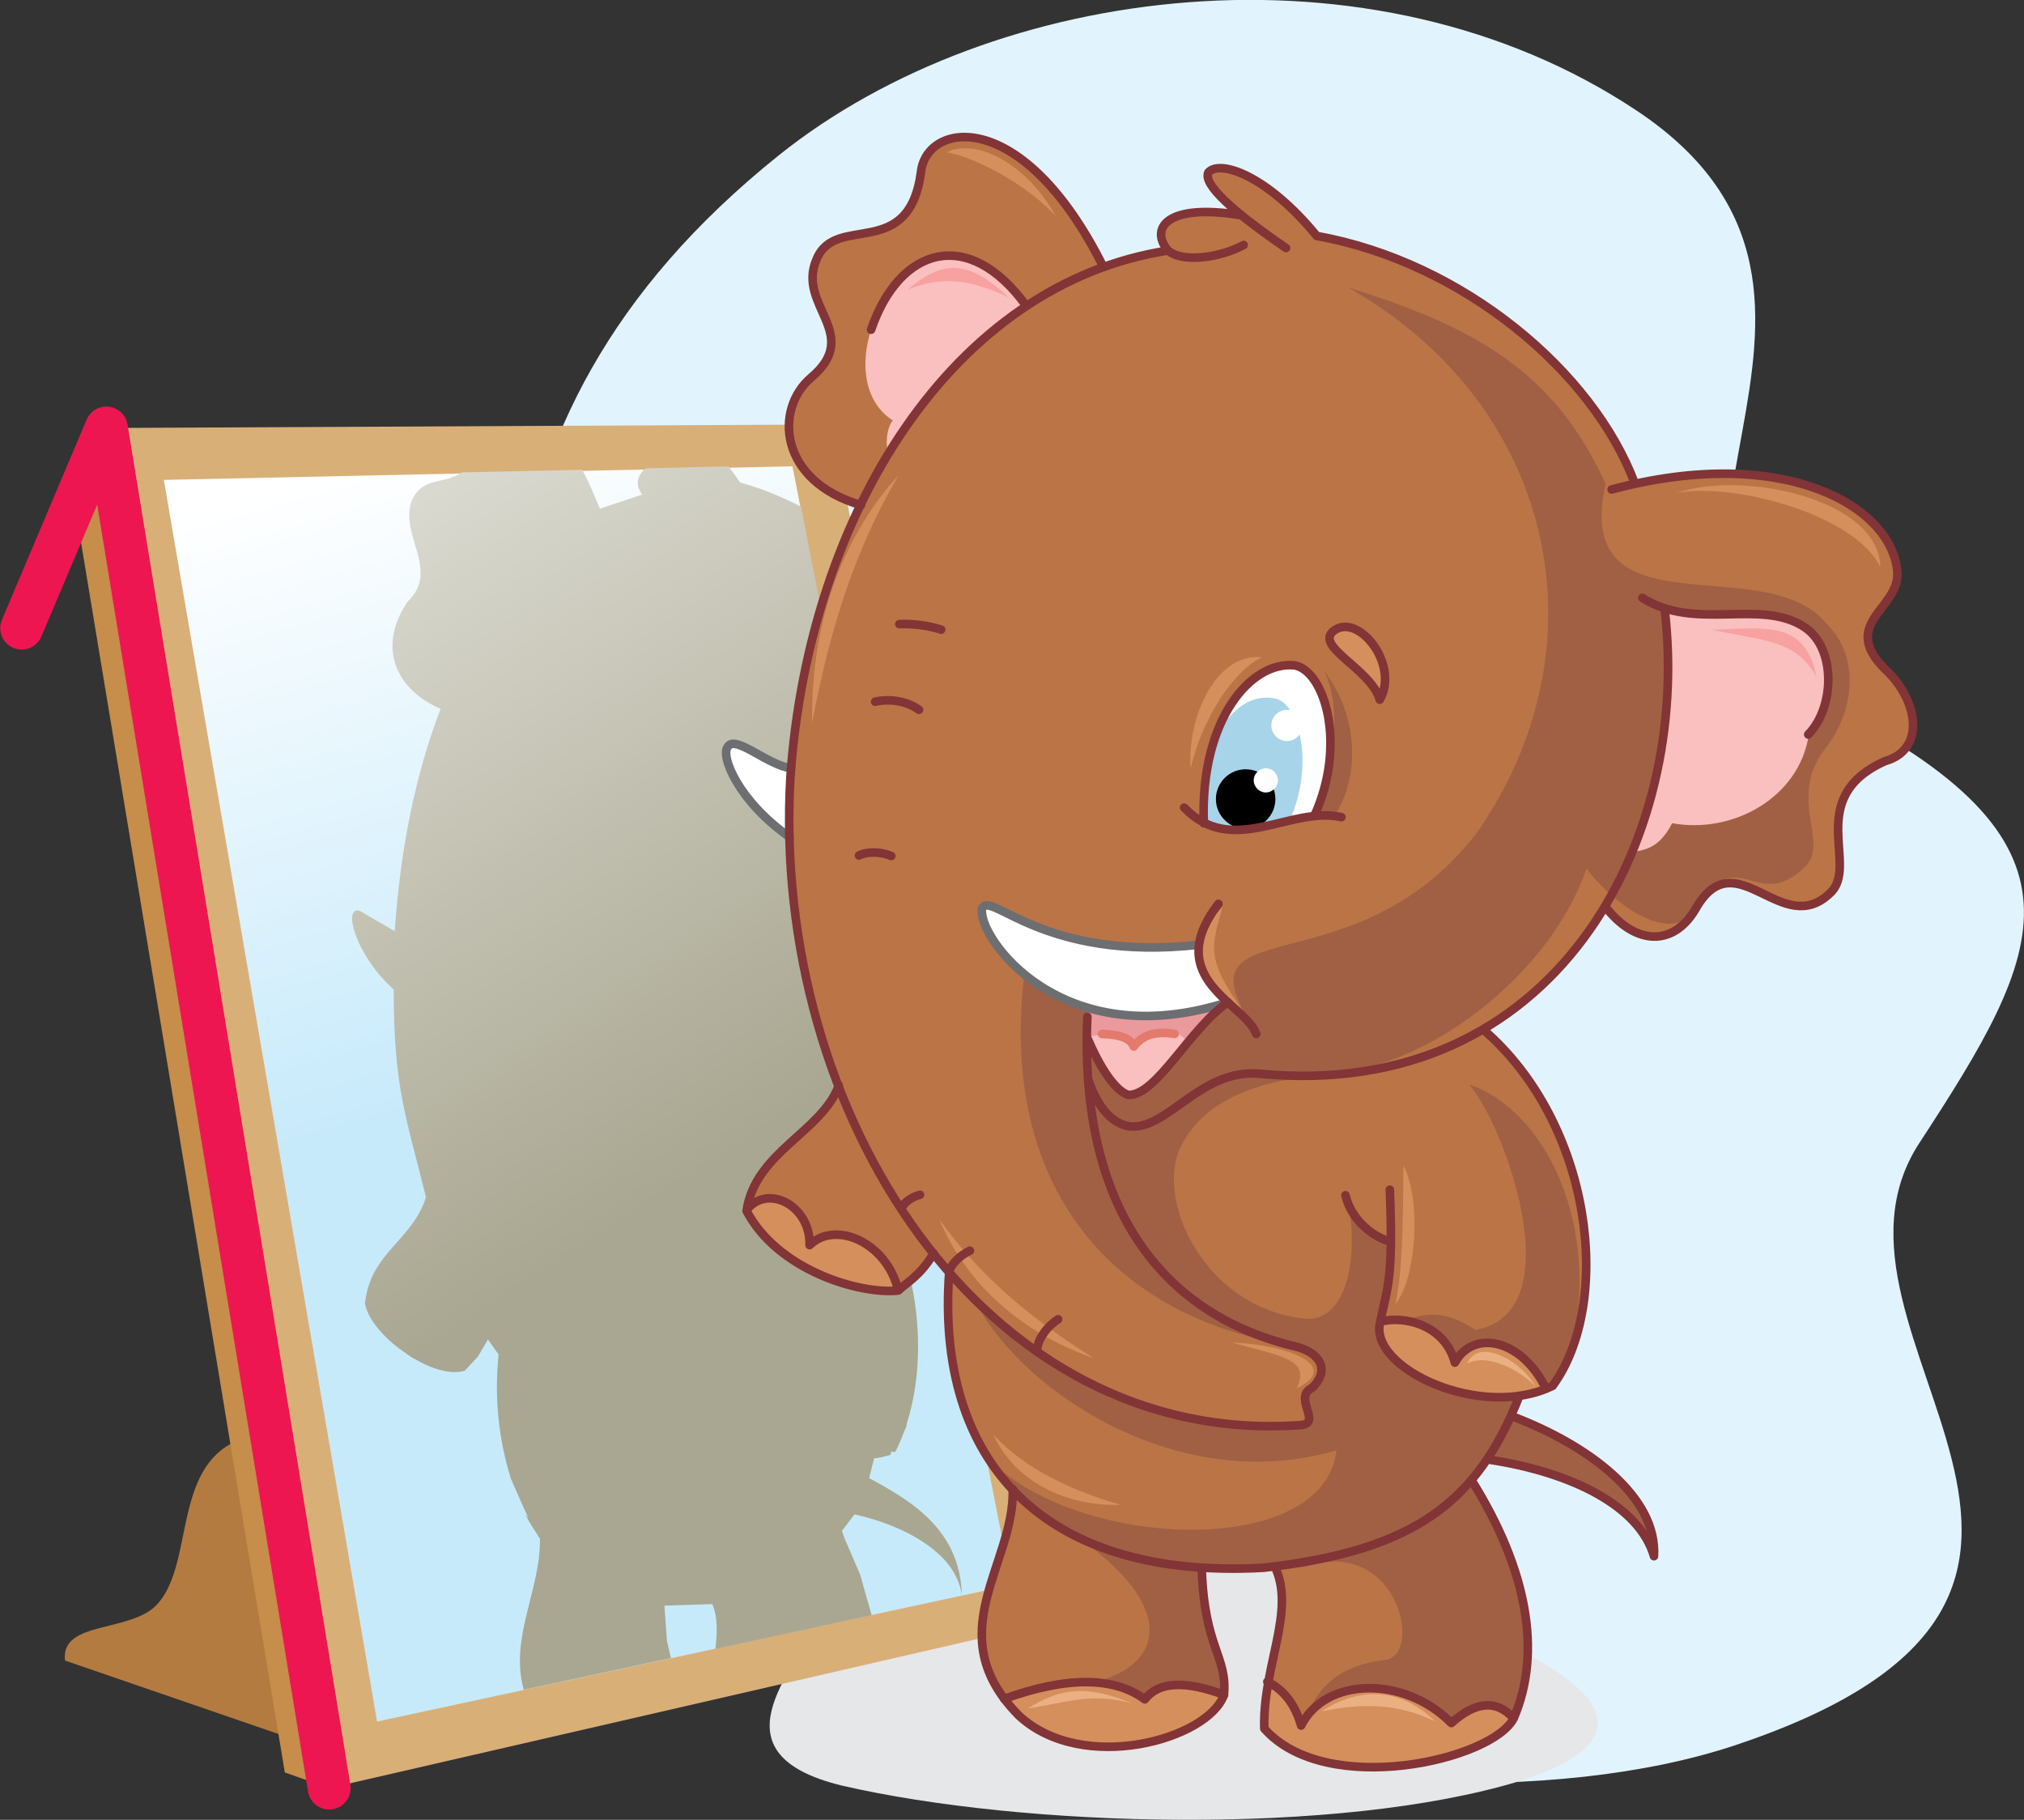 <?xml version="1.0" encoding="utf-8"?>
<!-- Generator: Adobe Illustrator 19.0.0, SVG Export Plug-In . SVG Version: 6.00 Build 0)  -->
<svg version="1.1" id="Layer_1" xmlns="http://www.w3.org/2000/svg" xmlns:xlink="http://www.w3.org/1999/xlink" x="0px" y="0px"
	 viewBox="0 0 401.5 361" style="enable-background:new 0 0 401.5 361;" xml:space="preserve">
<rect x="0" y="0" width="401.5" height="361" fill="#333333" stroke="none"/>
<style type="text/css">
	.st0{fill-rule:evenodd;clip-rule:evenodd;fill:#E1F4FD;}
	.st1{fill-rule:evenodd;clip-rule:evenodd;fill:#E6E7E8;}
	.st2{fill-rule:evenodd;clip-rule:evenodd;fill:#B47B40;}
	.st3{fill-rule:evenodd;clip-rule:evenodd;fill:#C68E4A;}
	.st4{fill-rule:evenodd;clip-rule:evenodd;fill:#D9AF78;}
	.st5{fill-rule:evenodd;clip-rule:evenodd;fill:url(#SVGID_1_);}
	
		.st6{fill-rule:evenodd;clip-rule:evenodd;fill:none;stroke:#ED1651;stroke-width:8.504;stroke-linecap:round;stroke-linejoin:round;stroke-miterlimit:22.926;}
	.st7{fill-rule:evenodd;clip-rule:evenodd;fill:url(#SVGID_2_);}
	.st8{fill-rule:evenodd;clip-rule:evenodd;fill:#BB7446;}
	.st9{fill-rule:evenodd;clip-rule:evenodd;fill:#A16044;}
	.st10{fill-rule:evenodd;clip-rule:evenodd;fill:#FABFBF;}
	.st11{fill-rule:evenodd;clip-rule:evenodd;fill:#EA9A9D;}
	.st12{fill-rule:evenodd;clip-rule:evenodd;fill:#FFFFFF;}
	
		.st13{fill-rule:evenodd;clip-rule:evenodd;fill:none;stroke:#6D6E71;stroke-width:1.701;stroke-linecap:round;stroke-linejoin:round;stroke-miterlimit:22.926;}
	.st14{fill-rule:evenodd;clip-rule:evenodd;fill:#A8D4EA;}
	
		.st15{fill-rule:evenodd;clip-rule:evenodd;fill:none;stroke:#E47A6B;stroke-width:1.701;stroke-linecap:round;stroke-linejoin:round;stroke-miterlimit:22.926;}
	.st16{fill-rule:evenodd;clip-rule:evenodd;}
	
		.st17{fill-rule:evenodd;clip-rule:evenodd;fill:#D58F5C;stroke:#823436;stroke-width:1.701;stroke-linecap:round;stroke-linejoin:round;stroke-miterlimit:22.926;}
	.st18{fill-rule:evenodd;clip-rule:evenodd;fill:#D58F5C;}
	.st19{fill-rule:evenodd;clip-rule:evenodd;fill:#F7A1A1;}
	
		.st20{fill-rule:evenodd;clip-rule:evenodd;fill:none;stroke:#823436;stroke-width:1.701;stroke-linecap:round;stroke-linejoin:round;stroke-miterlimit:22.926;}
	.st21{fill-rule:evenodd;clip-rule:evenodd;fill:#EBB081;}
</style>
<path class="st0" d="M109,219.7C97,148.8,87.4,84.6,154.5,30.8C197.2-3.4,272.1-13,324.6,21.9c56.2,37.3-12.5,92.7,37.4,117.6
	c55.2,27.6,43.7,49,18.7,87.3c-24.9,38.3,54.3,89.1-36.5,119.4C274.7,369.4,113.5,341.9,109,219.7z"/>
<path class="st1" d="M162.5,321.2c-5.3,10.7-21.4,26.7,4.5,33c35.9,8.3,98.3,10.1,134.5-0.9c55.2-17.8-54.3-45.4-67.7-48.1
	C201.7,297.2,189.2,307,162.5,321.2z"/>
<path class="st2" d="M31.4,318c7-8.1,3-26.5,15.4-32.1l13.3,30l-3.6,28.5l-43.6-15C11.9,321.3,26.4,324,31.4,318z"/>
<polygon class="st3" points="21.1,84.9 15.1,101.7 56.5,351.6 65.3,354.7 45.8,192.3 "/>
<polygon class="st4" points="21.1,84.9 165,84.2 211.8,321 65.3,354.7 "/>
<linearGradient id="SVGID_1_" gradientUnits="userSpaceOnUse" x1="114.274" y1="210.886" x2="79.827" y2="90.121">
	<stop  offset="0" style="stop-color:#C7EAFB"/>
	<stop  offset="1" style="stop-color:#FFFFFF"/>
</linearGradient>
<polygon class="st5" points="32.5,95.2 157.2,92.5 200.6,314.4 74.8,341.5 "/>
<polyline class="st6" points="65.3,354.7 21.1,84.9 4.3,124.6 "/>
<linearGradient id="SVGID_2_" gradientUnits="userSpaceOnUse" x1="151.931" y1="224.28" x2="15.749" y2="12.939">
	<stop  offset="0" style="stop-color:#A9A791"/>
	<stop  offset="1" style="stop-color:#FFFFFF"/>
</linearGradient>
<path class="st7" d="M181,213.8c-3.8,6.2-8,10.9-12.5,14.6c13.8,17.2,16.1,39.2,11.4,53.9c0,0.2-0.1,0.4-0.1,0.7l-0.5,1.1
	c-0.5,1.4-1.1,2.7-1.7,3.9l0,0h-0.9c0.1,0.3,0,0.5-0.1,0.6c-1,0.3-2.1,0.6-3.2,0.7l-1,3.9c8.1,4.4,18.1,10.1,18.4,23.3
	c-1.1-8.8-12.2-14.1-21.3-16.1l-2.5,3.3c0.1,0.3,0.2,0.5,0.3,0.8c0.1,0.3,0.2,0.5,0.3,0.8c0.1,0.3,0.2,0.5,0.3,0.7
	c0.1,0.2,0.2,0.5,0.3,0.7c0.1,0.2,0.2,0.5,0.3,0.7l0,0c0.1,0.2,0.2,0.5,0.3,0.7l0,0c0.1,0.2,0.2,0.5,0.3,0.7l0,0
	c0.1,0.2,0.2,0.5,0.3,0.7l0,0c0.1,0.2,0.2,0.5,0.3,0.7v0c0.1,0.2,0.2,0.5,0.3,0.7l0,0c0.1,0.2,0.2,0.5,0.3,0.7v0
	c0.1,0.2,0.2,0.5,0.3,0.7v0c0.1,0.2,0.2,0.5,0.2,0.7l0,0c0.1,0.2,0.2,0.5,0.2,0.7l0,0c0.1,0.2,0.2,0.5,0.2,0.7v0
	c0.1,0.2,0.1,0.5,0.2,0.7v0c0.1,0.2,0.1,0.5,0.2,0.7l0,0c0.1,0.2,0.1,0.5,0.2,0.7v0c0.1,0.2,0.1,0.5,0.2,0.7v0
	c0.1,0.2,0.1,0.5,0.2,0.7v0c0.1,0.2,0.1,0.4,0.2,0.7l0,0c0.1,0.2,0.1,0.4,0.2,0.7l0,0c0.1,0.2,0.1,0.4,0.2,0.7v0l0.1,0.4l-31,6.7
	c0.4-3.3,0.5-6.3-0.6-8.9l-9.5,0.3l0,0l0.5,6.9l0,0.1l0.4,1.7c0.1,0.6,0.3,1.2,0.4,1.7l-29.2,6.3c-2.9-10.3,3.4-19.9,3.2-30
	c-0.2-0.3-0.4-0.5-0.5-0.8c-0.9-1.3-1.7-2.6-2.4-4c0.2,0.2,0.4,0.5,0.6,0.7c-0.7-1.5-1.7-3.7-3.5-7.9c-2.3-7.5-3.3-15.6-2.4-24.5
	l-2.1-3l-2,3.4l-2.6,2.8l0,0c-2.6,0.8-6.3-0.2-9.9-2.3c-0.6-0.3-1.2-0.7-1.7-1.1c-4.1-2.7-7.6-6.6-8.2-9.9
	c1-10.1,9.3-12.4,12.1-21.1c-3.9-15.9-6.4-21.6-6.4-41.2c-6.7-6.1-9.1-13.7-8-15.2c0.3-0.6,0.8-0.6,1.5-0.3c0.1,0,0.2,0.1,0.3,0.2
	l0,0c0.2,0.1,0.4,0.2,0.5,0.3l5.9,3.4l0,0c1.1-16,4-30.8,9.1-44.1c-8.9-3.8-12.7-12.3-6.5-21.3c6.4-6.2-1.6-13,0.7-19.8
	c2.1-5.1,6.6-3.3,10-5.8l23.9-0.5c1.2,2.2,2.3,4.8,3.5,7.7l8.4-2.8c-1.5-1.9-1-3.9,0.7-5.2l16.4-0.4c0.8,1,1.5,2,2.3,3.2
	c4.4,1.2,8.4,2.9,12.1,4.8L181,213.8L181,213.8z M215.5,140.1c4.7,3.1,7.1,7.7,7,12.1c0,0.4,0,0.8-0.1,1.1L215.5,140.1z"/>
<path class="st8" d="M318.4,179.8c-7.1,10.9-15.3,18.7-24.2,24.4c23.8,23.3,25.1,53.7,13.8,70.7h-5.9l-2,6.1l-4.4,8.6l-3.8,4
	c11.5,19.3,14.3,35,8.4,47.2c-5.5,8.7-35.8,15.5-49.5,2.1c-0.8-12.7,6.5-24.3,2.1-32.1l-14.3,0.5c-0.9,9,5.1,16.6,4.4,24.9
	c-2,6.8-27.9,17.6-40.7,4.1c-15.9-15.9-0.8-29.9-1.2-44.9c-2.9-3.4-2.9-3.4-8.9-14.2c-3.4-8.9-5-18.5-3.7-29.1l-3.2-3.6l-3.1,4.1
	l-3.9,3.3c-13.1,0.2-22.6-4.8-30.1-15.8c1.6-12,14.1-14.7,18.4-25.1c-5.9-18.9-9.8-25.6-9.8-48.9c-14.4-11.7-14.1-20.2-9.5-18.2
	l9.9,4.4c1.6-19,6-36.6,13.8-52.4c-13.5-4.6-19.3-14.6-9.9-25.3c9.8-7.3-2.4-15.4,1.1-23.5c4.8-9.1,18.2,0.5,20.7-17.3
	c0.7-9,19-14.7,36.2,18.9l12.8-3.3c-5-5,4.7-10.2,14.5-7c-14.4-11.7-1-14.2,15,4.2c33.5,7.4,52.8,26.4,63.1,49.1
	c34.3-6,52.4,6,52.1,17.8c0.1,7.1-11.6,10-2.3,19.1c6.4,6,8,15.8-0.2,18.1c-16.2,7.3-4.9,20.8-10.9,26.2
	c-9.5,9.1-18.4-10.3-26.3,2.5C332.3,188,324.5,187.5,318.4,179.8z"/>
<path class="st9" d="M314.7,172.3c-7.1,21-32.1,40.7-53.8,41c-12.9,1.5-23,5.6-27.1,15.1c-4.2,11.1,6,31.4,25.3,33.2
	c8.6,0.5,10.6-13.9,8-24.5l4.6,7l4.3,2.2l-2.1,15.9l4.8-0.2c4.4-1.8,8.4-1.9,14,1.8c19.5-3.4,5.6-41-1.3-48.7
	c15.4,5.2,26.6,28.6,20,54l-3.3,5.9h-5.9l-2,6.1c12.3,5.3,27.6,12,28,27.7c-1.7-10.5-18.6-16.7-32.4-19.1l-3.8,4
	c11.5,19.3,14.3,35,8.4,47.2c-5.5,8.7-28.3,14.9-42.1,1.5c2.4-6.3,5.8-12,17-13.2c7-2.2,1.3-24.5-16.5-18.4l-20.3,0.5l0.8,8.2
	l3.4,12.3l0.2,4.3c-3.6,8.8-20.3,7.6-36.6-1.3c23.3,0.2,30.2-13.2,9.1-28.7c-8.9-5.1-15.2-10.6-18.9-16.3
	c18.3,17.9,66.3,19.2,68.6-2.1c-32.4,9.5-63.9-13.1-71.9-30.2c28.9,26.1,49.9,24.9,64.8,25.2l1.8-1.1l-0.7-4.6l1.4-1.6
	c2.9-4.8,1-7.7-5.7-8.8c-30.9-5.1-57-28.1-51.6-73.4c-13.5-4.6,26.7,11,36.1,0.4l10.1,11.5c-17.7-26.2,18.5-7.6,43.4-39.7
	c25.9-36.8,16.2-84.8-25.4-108.4c24.8,7.8,40.8,16.3,51.1,39c-6.7,30.2,31.6,12.9,43.7,27.6c6.9,6.6,5.5,17.3,0.4,24.2
	c-8.7,10.6,0.8,19.2-4.7,24.3c-9.5,9.1-13.1-5.2-21,7.6C332.3,188,320.7,180.1,314.7,172.3z"/>
<polygon class="st10" points="241.9,199.3 218.5,198.4 215.8,200.3 215.6,205.7 220.9,215 223.8,217.2 227,216.1 229.5,214 "/>
<path class="st11" d="M241.9,199.3l-23.4-0.9l-2.7,1.9l-0.2,5.4l0,0c6-1.1,9.1-0.5,9.3,1.8c3.9-3.9,7.5-4.2,10.7-0.9L241.9,199.3z"
	/>
<path class="st10" d="M358.8,145.8c-1.9,12.4-15,19.7-27.1,17.5c-2.4,4.7-5.1,5.3-7.8,5.7c6.1-16.5,8.3-32.6,6.4-48.3
	c10.4,2.6,18.8-2,27.6,3.7C364.3,128.5,364.1,140.3,358.8,145.8z"/>
<path class="st12" d="M238.8,163.2c7.9,4,14.6-0.9,21.9-1.3c6.5-14.2,2.1-28.7-3.8-29.9C248.1,131,238,142.8,238.8,163.2z"/>
<path class="st12" d="M156.7,166.2l0.3-13.8c-4.6-0.5-11.1-6.7-12.6-4.3C142.8,149.9,146.4,158.9,156.7,166.2z"/>
<path class="st12" d="M243.6,198.8c-4.3-2.9-6.2-6.7-5.7-11.4c-31.2,3.5-41.6-11.1-43.1-7.1C193.9,185.8,210.4,209.5,243.6,198.8z"
	/>
<path class="st13" d="M237.9,187.4c-31.2,3.5-41.6-11.1-43.1-7.1c-0.9,5.5,15.6,29.2,48.8,18.5"/>
<path class="st13" d="M157,152.4c-4.6-0.5-11.1-6.7-12.6-4.3c-1.6,1.7,2,10.8,12.3,18"/>
<path class="st14" d="M239.3,153.4l-0.5,9.8c6.4,3.7,11.3-0.3,17-0.4c5.1-11.2,1.8-23.2-2.7-24.2
	C247.2,137.2,240.8,142.7,239.3,153.4z"/>
<path class="st15" d="M233,205.1c-4.2-0.7-6.6,0.5-8.1,2.5c-0.6-1.6-2.7-2.4-6.3-2.5"/>
<path class="st16" d="M247.1,164.4c3.2,0,5.9-2.6,5.9-5.9c0-3.2-2.6-5.9-5.9-5.9c-3.2,0-5.9,2.6-5.9,5.9
	C241.2,161.8,243.9,164.4,247.1,164.4z"/>
<path class="st12" d="M251.1,157.2c1.3,0,2.4-1.1,2.4-2.4s-1.1-2.4-2.4-2.4s-2.4,1.1-2.4,2.4S249.8,157.2,251.1,157.2z"/>
<path class="st12" d="M255.3,147c1.7,0,3.1-1.4,3.1-3.1c0-1.7-1.4-3.1-3.1-3.1c-1.7,0-3.1,1.4-3.1,3.1
	C252.2,145.6,253.6,147,255.3,147z"/>
<path class="st17" d="M273.7,138.8c-1.7-6.2-13.7-10.8-8.8-13.9C269.8,121.9,277.6,132,273.7,138.8z"/>
<path class="st10" d="M203.6,60.7c-12,8-21.2,18.8-27.3,29.2c-0.7-1.4-0.5-4.9,0.8-6.5c-5.9-3.8-6.4-11.6-4.3-18
	C178.4,49,192.1,44.9,203.6,60.7z"/>
<path class="st18" d="M148,240.2c1.9,7.8,20.9,18.1,30.1,15.8c-2.3-9.6-12.5-14-17.6-9C159.6,237,152.3,235.1,148,240.2L148,240.2z
	 M251.5,333.6l-0.8,9.3c11.6,13.4,46.1,6.7,49.5-2.1c-3.4-3.7-7.5-3.3-12.3,1c-9.4-9.5-25-9.1-29.8,0.5
	C256.9,338.1,254.7,335.2,251.5,333.6L251.5,333.6z M306.5,275.6c-13.6,3.5-34.6-1.2-32.7-13.4c4.5-1.3,12.9,0.9,14.8,8.1
	C294.3,260.1,308.4,274.4,306.5,275.6z"/>
<path class="st18" d="M278.4,231.2c3.5,6.6,2.7,22.1-1.6,27.5C278.5,251.2,278.3,237.3,278.4,231.2L278.4,231.2z M257.2,275.4
	c8.9-4.3-1.2-8.6-12.9-9.1C253.8,269,260.2,269.5,257.2,275.4L257.2,275.4z M242.5,179.9c-2.1,7.9-3.5,10,4.1,20.7
	C237.6,193.4,234.1,188,242.5,179.9L242.5,179.9z M236.2,152.5c2.1-9.7,8.5-19.5,14.1-22.1C241.2,129.4,235.4,142.4,236.2,152.5
	L236.2,152.5z M178.3,94.2c-8.4,14.2-13.6,30-17.2,49.2C160.8,124.5,166.6,107,178.3,94.2L178.3,94.2z M209.5,43
	c-4.8-5.6-15.4-11.7-21.7-12.8C193.6,27.3,203.7,32.4,209.5,43L209.5,43z M373,112.5c-5.1-10.6-29.6-16.9-40.4-14.7
	C345.7,93.2,372.8,99,373,112.5L373,112.5z M186.3,241.8c7.6,10.8,17.6,19.4,30.6,27.6C202.7,264.4,191.7,254.8,186.3,241.8
	L186.3,241.8z M197,284.5c6.4,7.1,16.4,11.5,25.3,14C213,298.9,201.8,294.9,197,284.5z"/>
<path class="st19" d="M200.1,59c-7.4-3.5-13.3-4.4-20.1-1.5C187.7,50.8,192.9,52.3,200.1,59z"/>
<path class="st19" d="M360.3,134.2c-4.2-7.6-11.3-7.1-20.7-9.3C349.8,124.7,358.1,122.8,360.3,134.2z"/>
<path class="st9" d="M262.5,132.9c4.2,7.1,1.6,23-1.8,28.9l4,0C269.8,154.3,269.6,141.8,262.5,132.9z"/>
<path class="st20" d="M243.6,198.8c-7.6,5.2-14.2,18.6-19.8,18.4c-2.6-0.9-5.5-5.2-8.2-11.5 M300.2,340.8c-3.4-3.7-7.5-3.3-12.3,1
	c-9.4-9.5-25-9.1-29.8,0.5c-1.2-4.2-3.4-7.1-6.7-8.7 M178.2,256c-2.3-9.6-12.5-14-17.6-9c0.2-7.8-8.2-12.2-12.4-7.1 M234.9,160.2
	c9.6,10,21.1-0.4,31.2,1.9 M260.7,161.9c6.5-14.2,2.1-28.7-3.8-29.9c-8.8-1-18.9,10.9-18.1,31.3 M231.7,49.7
	c-3.6-4.2-0.6-9.5,14.5-7 M325.8,118.6c10.5,6.7,23.2,0.1,32,5.7c6.5,4.1,6.2,16,0.9,21.4 M275.9,246.3c-3.1-0.7-7.8-4-9-9.2
	 M294.2,204.2C316,223,320,258.5,308,274.9c-14.2,7-36.7-3.6-34.2-12.7c1.5-7.2,2.6-8.7,1.9-26.2 M273.8,262.2
	c4.5-1.3,12.8,0.5,14.8,8.1c3.7-6.7,13.3-4.7,18.1,5.2 M218.9,53c-16-32.1-35.1-28.9-36.2-18.9c-2.4,17.9-16.9,8.1-20.7,17.3
	c-4.1,9.2,9.2,14.8-1.1,23.5c-7.3,6.2-6.5,20.5,9.9,25.3 M172.8,65.4c5.6-16.4,19.3-20.6,30.8-4.7 M246.7,48.6
	c-4.6,2.5-12.1,3.6-15,1.1c-42.6,6.6-71.2,52-74.9,104.3c-3.9,66.9,38.5,133.1,101.1,128.7c4.6-0.3-1.6-5.5,2.4-7.4
	c3.4-3.3,1.9-6.7-2.9-8.1c-27.6-6.4-43.3-28.5-41.7-65.5 M255.1,49.2c-10.6-7.3-16.5-12.6-15.4-15c2.3-2.6,11.7,0.6,21.5,12.6
	c29,5.2,54.8,26.9,63.1,49.1 M330.2,120.7c5.5,46-21.7,97.9-80.3,92.3c-11.9-1.1-18.4,11.5-26.1,10.4c-3.9-0.8-6.5-4.8-8-9.5
	 M319.7,97.1c34.4-9.2,56,3.5,56.7,16.7c0.1,7.1-11.6,10-2.3,19.1c6.4,6,8,15.8-0.2,18.1c-16.2,7.3-4.9,20.8-10.9,26.2
	c-9.5,9.1-18.4-10.3-26.3,2.5c-4.5,8.3-12.3,7.9-18.3,0.1 M241.7,179.3c-11.4,14.8,5.4,19.8,7.5,25.8 M182.5,237
	c-1.5,0.4-3.1,1.4-3.7,2.7 M176.8,169.8c-1.9-0.8-4.6-1-6.4-0.1 M186.7,124.9c-2.8-0.9-5.8-1.2-8.3-1.1 M182.3,140.8
	c-2.6-1.9-6.2-2.2-8.7-1.6 M209.9,261.7c-1.9,1.2-3.8,3.5-4.1,5.6 M192.4,248.1c-1.7,0.8-3.6,2.4-4.1,4.1 M185.2,248.6
	c-2.6,4.5-5.6,6-7,7.4c-7.8,0.8-24-4.1-30.1-15.8c1.7-11.7,15-15.7,18.3-24.9 M301.4,276.9c-8.3,21.1-20.8,30.7-50.8,34.1
	c-43.8,2.4-65.1-21.1-62.3-58.8 M300.1,281c15,5.7,28.7,15.9,28,27.7c-2.9-10-16.3-16.6-32.4-19.1 M291.9,293.6
	c11.1,17.8,14,34.1,8.4,47.2c-4.1,8.3-37.2,16-49.5,2.1c-0.4-12.2,6.3-23.3,2.1-32.1"/>
<path class="st21" d="M304.6,275.1c-2.4-2.8-9.3-6.9-13.6-4.6C293.6,264.8,302.6,270.8,304.6,275.1L304.6,275.1z M284.7,341.5
	c-7-3.5-14.2-3.8-22.6-2C270,334.4,278,334.9,284.7,341.5z"/>
<path class="st18" d="M199.2,337c13.5-3.7,23.3-4.2,27.9,0.1c4.2-3.7,9.3-4.5,15.7-0.9C234,350.3,205.6,350.2,199.2,337z"/>
<path class="st20" d="M238.4,311.3c0.5,15.6,5.1,17.2,4.4,24.9c-3.1,8.8-28,15.9-40.7,4.1c-16-16.2-0.8-29.9-1.2-44.9"/>
<path class="st20" d="M242.8,336.2c-7.8-2.9-13-2.6-15.7,0.9c-6.1-4.5-15.4-4.6-27.9-0.1"/>
<path class="st21" d="M224.6,337.9c-8.1-2.2-12.3-0.3-20.7,1C211.2,334.3,216.4,334.6,224.6,337.9z"/>
</svg>
